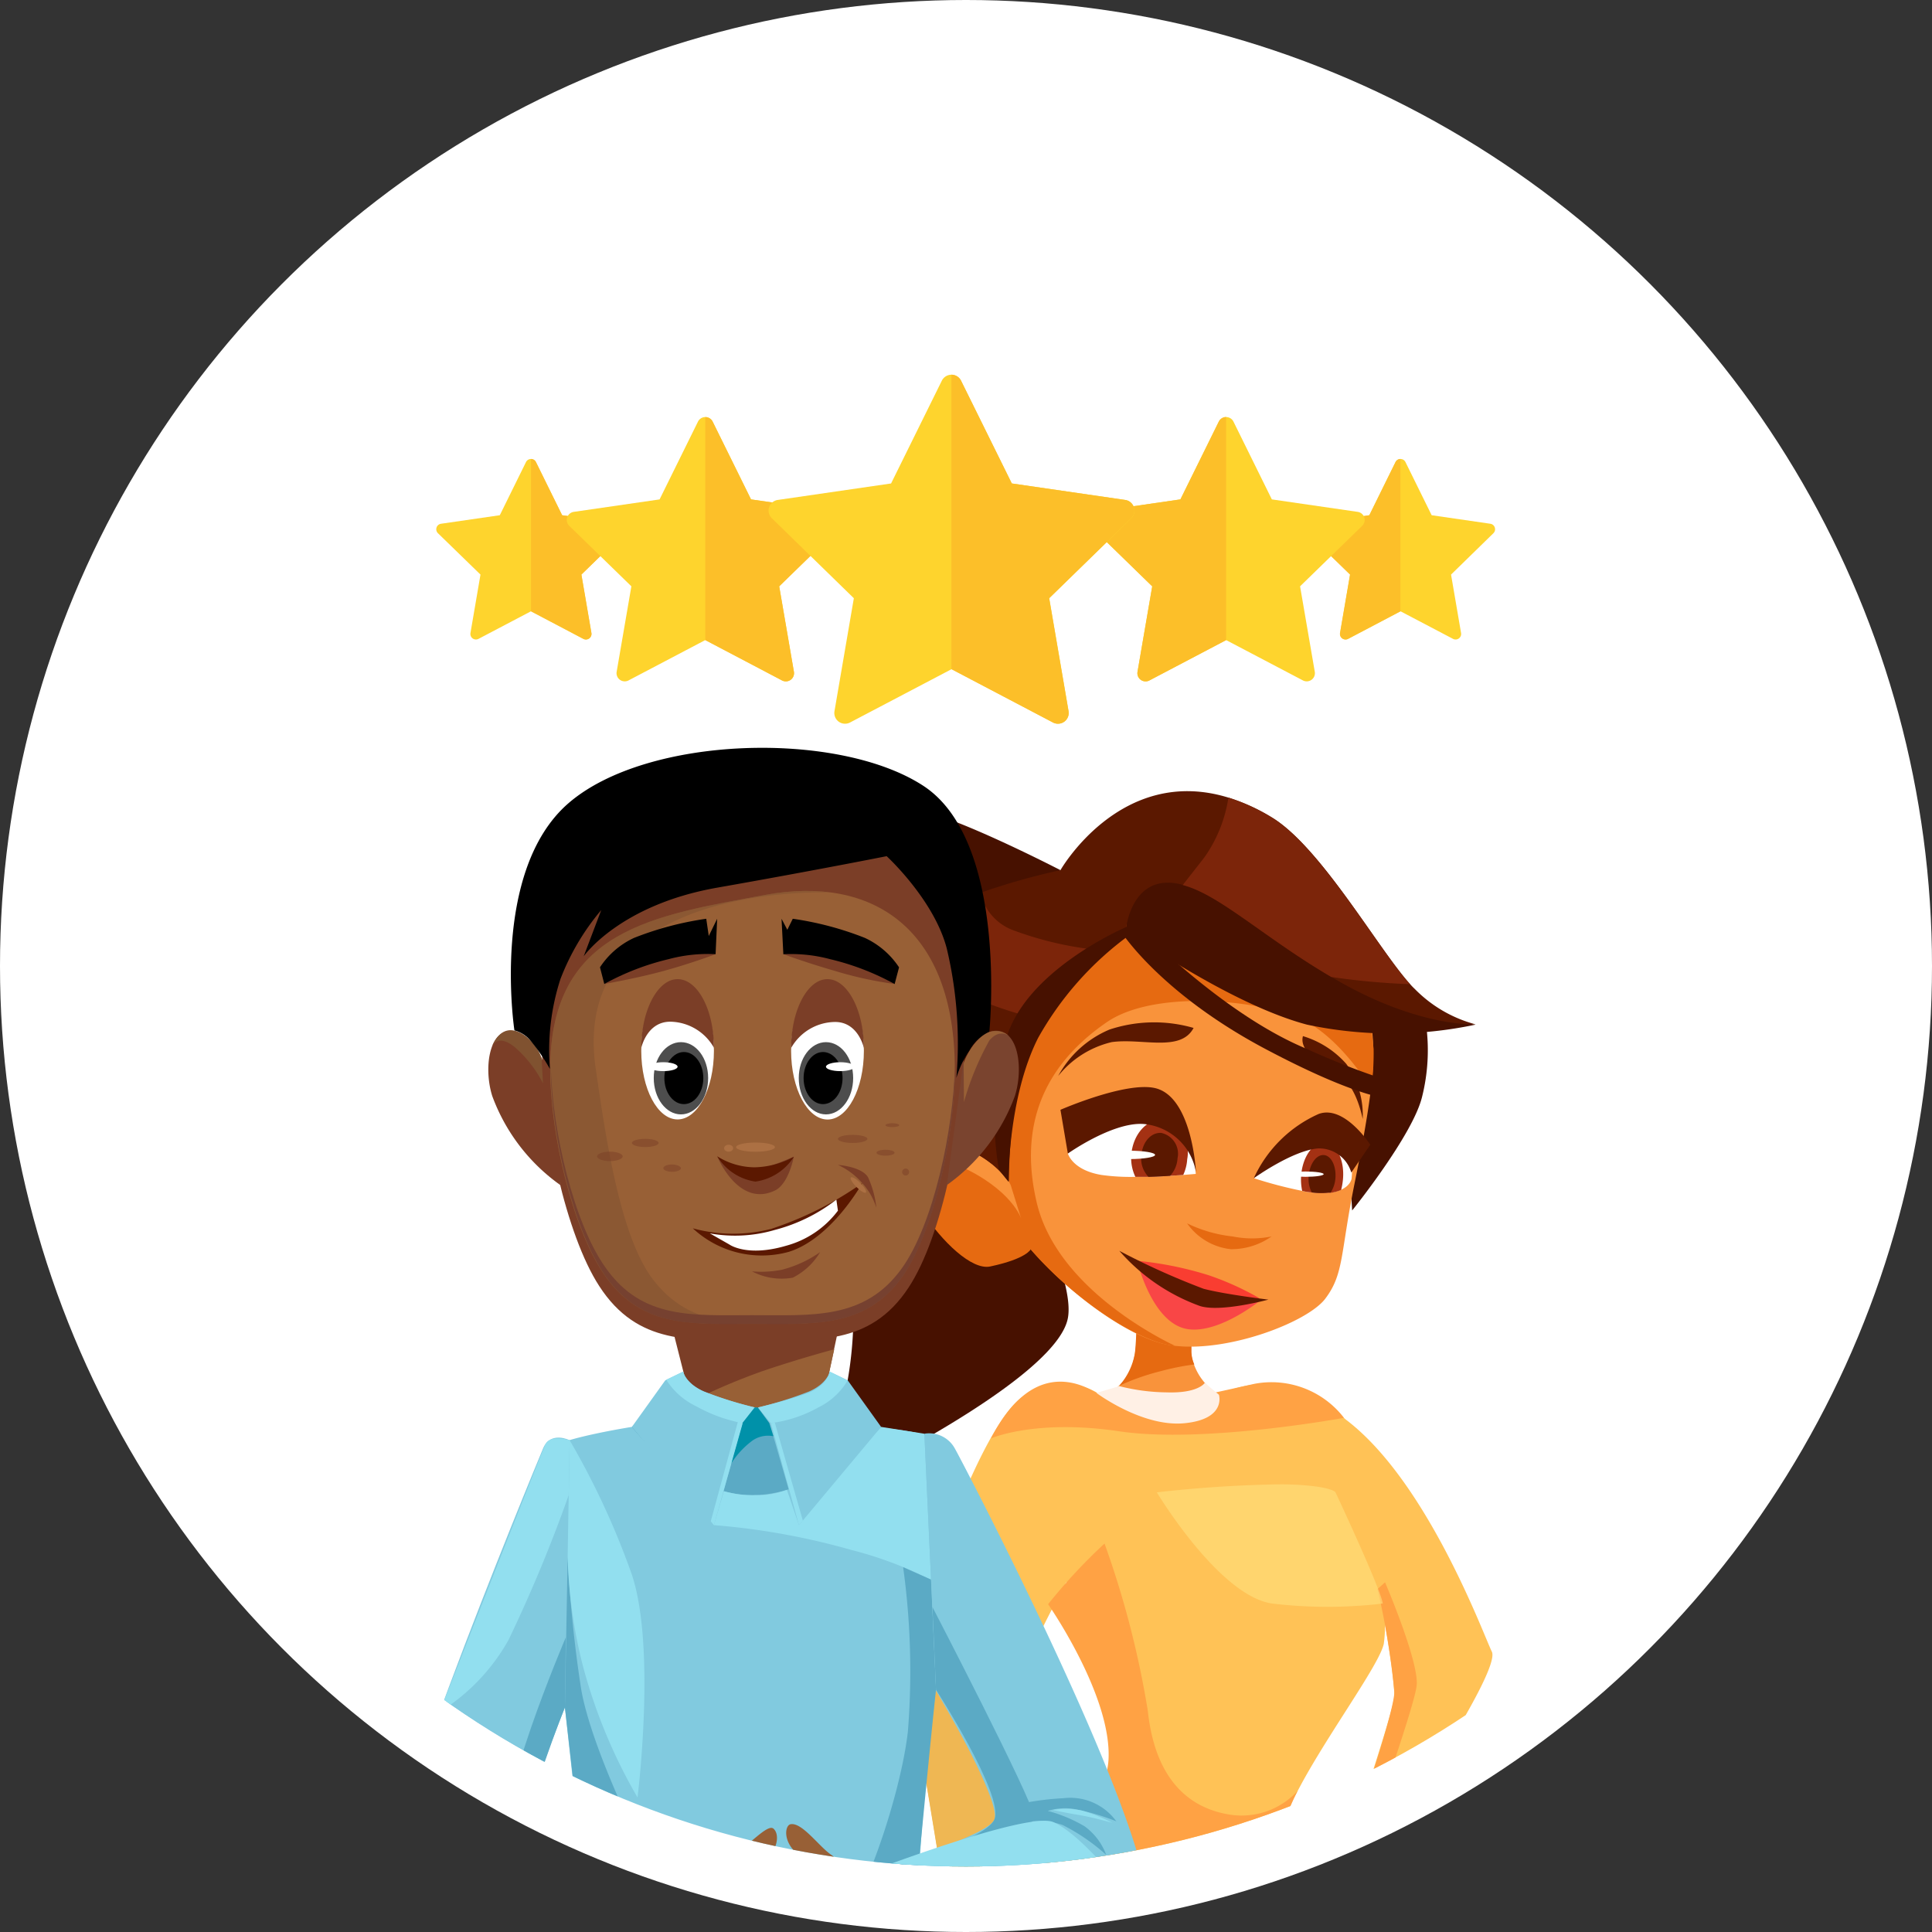 <svg xmlns="http://www.w3.org/2000/svg" xmlns:xlink="http://www.w3.org/1999/xlink" width="118" height="118" viewBox="0 0 118 118">
  <rect x="0" y="0" width="118" height="118" fill="#333333" stroke="none"/>
  <defs>
    <clipPath id="clip-path">
      <circle id="Ellipse_21" data-name="Ellipse 21" cx="55" cy="55" r="55" transform="translate(-0.23 -0.229)" fill="#fff" stroke="#707070" stroke-width="1"/>
    </clipPath>
    <linearGradient id="linear-gradient" x1="-115.998" y1="0.502" x2="-116.993" y2="0.502" gradientUnits="objectBoundingBox">
      <stop offset="0" stop-color="#a43113"/>
      <stop offset="1" stop-color="#6f160d"/>
    </linearGradient>
    <linearGradient id="linear-gradient-2" x1="-162.539" y1="0.501" x2="-163.544" y2="0.501" xlink:href="#linear-gradient"/>
  </defs>
  <g id="Group_47" data-name="Group 47" transform="translate(-346.895 -345.895)">
    <circle id="Ellipse_22" data-name="Ellipse 22" cx="59" cy="59" r="59" transform="translate(346.895 345.895)" fill="#fff"/>
    <g id="Mask_Group_1" data-name="Mask Group 1" transform="translate(351.124 350.124)" clip-path="url(#clip-path)">
      <g id="Group_46" data-name="Group 46" transform="translate(42.394 44.093)">
        <path id="Path_40" data-name="Path 40" d="M2.047,0A7.005,7.005,0,0,1,1.74,2.621,3.538,3.538,0,0,1,0,4.361a6.664,6.664,0,0,0,4.239,1.16,4.51,4.51,0,0,0,2.842-1.3A3.567,3.567,0,0,1,5.4.592Z" transform="translate(20.732 32.631)" fill="#f9933b"/>
        <path id="Path_44" data-name="Path 44" d="M6.718,1.715s-2.9,1.079-4.141.794-2.9-.389-2.523-.58a10.6,10.6,0,0,1,2.268.075c.47-.041.968-.1.968-.1a8.333,8.333,0,0,1-1.525-.435C1.185,1.2-.033.671.17.544s1.624.58,2.036.58l1.415.151A7.1,7.1,0,0,1,2.461.909C1.881.677.9.329,1.214.219s1.5.389,1.908.47,1.572.2,1.572.2a3.972,3.972,0,0,1-1-.307c-.435-.22-1-.522-.829-.58A12.589,12.589,0,0,0,4.816.4,8.519,8.519,0,0,1,7.246.26C8.191.393,6.718,1.715,6.718,1.715Z" transform="translate(32.498 70.446) rotate(-60)" fill="#ff794a"/>
        <path id="Path_41" data-name="Path 41" d="M4.587,2.383a15.363,15.363,0,0,0-2.041.406A14.44,14.44,0,0,0,0,3.683,4.059,4.059,0,0,0,.957,1.7,16.691,16.691,0,0,0,1.044,0a13.2,13.2,0,0,0,1.85.371C4.054.528,4.413.6,4.413.6v.951A1.9,1.9,0,0,0,4.587,2.383Z" transform="translate(21.736 32.631)" fill="#e66a11"/>
        <path id="Path_42" data-name="Path 42" d="M18.978.638A7,7,0,0,1,23.27.093a10.971,10.971,0,0,1,3.46,2.068c5.007,3.788,8.432,13.209,8.916,14.173.632,1.258-6.971,12.332-6.971,12.332H26.729s2.816-8.4,2.947-9.481-1-6.971-1-6.971a7.742,7.742,0,0,1,.371,3.642c-.354,1.676-5.764,8.583-6.246,11.517a10.748,10.748,0,0,0,1.026,5.857,26.42,26.42,0,0,1-9.348,1.258,27.688,27.688,0,0,1-8.9-2.824s7.928-6.072,7.313-9.424a82.871,82.871,0,0,0-3.23-10.149S6.5,17.772,6.6,19.184,4.982,32.051,4.982,32.051l-2.573.3S.542,20.446.038,18.529,4.219,2.25,7.148.678s4.75.1,4.75.1a10.581,10.581,0,0,0,4.529.528A9.008,9.008,0,0,0,18.978.638Z" transform="translate(8.847 36.221)" fill="#ffc256"/>
        <path id="Path_55" data-name="Path 55" d="M2.969,3.706A33.817,33.817,0,0,1,6.414,0,56.962,56.962,0,0,1,9.058,10.212c.429,4.048,2.383,5.927,5,6.344a4.639,4.639,0,0,0,4.152-1.45s-1.4,2.505-1.05,4.448A27.308,27.308,0,0,0,18.25,23.5,22,22,0,0,1,8.9,24.757,18.511,18.511,0,0,1,0,21.933S6.443,17.1,6.658,13.2,2.969,3.706,2.969,3.706Z" transform="translate(14.423 45.952)" fill="#ffa244"/>
        <path id="Path_56" data-name="Path 56" d="M0,.6.154,0s4.47,2.875,5.132,4.159S8.267,14.508,8.267,14.508c-.245.159-.605.431-.831.561,0,0-2.219-8.434-3.053-9.816A46,46,0,0,0,0,.6Z" transform="translate(37.844 48.235) rotate(34)" fill="#ffa244"/>
        <path id="Path_58" data-name="Path 58" d="M.834,1.729s2.9,1.09,4.135.818,2.9-.371,2.528-.58-1.891.093-2.273.058-.963-.11-.963-.11a8.253,8.253,0,0,0,1.531-.429c.58-.261,1.8-.783,1.595-.91s-1.624.58-2.036.58l-1.415.122A7.075,7.075,0,0,0,5.1.923C5.648.691,6.657.343,6.349.238A8.578,8.578,0,0,0,4.436.7C4.024.772,2.864.888,2.864.888a3.839,3.839,0,0,0,1-.3c.441-.22,1-.51.835-.58S3.4.453,2.742.389A8.606,8.606,0,0,0,.318.227C-.627.389.834,1.729.834,1.729Z" transform="translate(13.474 67.142) rotate(70)" fill="#ff794a"/>
        <path id="Path_57" data-name="Path 57" d="M3.759,0,16.57,6.967,15.806,9.5,1.977,6.645C3.339,5.518-1.291,2.116.361,1.485A18.36,18.36,0,0,0,3.759,0Z" transform="translate(14.449 50.294) rotate(69)" fill="#efb753"/>
        <path id="Path_59" data-name="Path 59" d="M13.8,7.284a28.613,28.613,0,0,1-6.756,0C3.793,6.814,0,.493,0,.493A76.588,76.588,0,0,1,7.661,0c2.934.052,3.248.481,3.248.481S13.675,6.379,13.8,7.284Z" transform="translate(24.032 42.333)" fill="#ffe280" opacity="0.57"/>
        <path id="Path_60" data-name="Path 60" d="M0,3.466s2.7-1.2,7.835-.435,13.727-.823,13.727-.823A5.593,5.593,0,0,0,16.087.132C12.671.886,8.3,1.988,6.832.938S2.441-1.272,0,3.466Z" transform="translate(13.901 36.066)" fill="#ffa244"/>
        <path id="Path_61" data-name="Path 61" d="M6.617,0S6.228.644,4.3.58A12.144,12.144,0,0,1,1.4.2L0,.615s2.8,2.1,5.376,1.85S7.481.725,7.481.725Z" transform="translate(20.344 36.139)" fill="#fff0e5"/>
        <path id="Path_62" data-name="Path 62" d="M18.146,3.726S10.729-.113,8.867,0,3.05,3.639,1.595,7.4,0,22.753,0,22.753l1.949-5.011A23.6,23.6,0,0,1,5.492,29.869c.232,7.487-2.737,11.367-2.737,11.367L6.182,39.24,4.645,41.235S17.891,34.914,18.6,31.081,11.019,14.095,11.79,10.2a6.228,6.228,0,0,1,3.955-4.86Z" transform="translate(0 1.098)" fill="#471100"/>
        <path id="Path_63" data-name="Path 63" d="M5.26.667A11.726,11.726,0,0,1,5,5c-.58,2.36-4.268,6.93-4.268,6.93L0,0Z" transform="translate(35.23 13.679)" fill="#471100"/>
        <path id="Path_64" data-name="Path 64" d="M.824,18.867c1.891,3.311,6.634,7.272,9.708,8.061a5.574,5.574,0,0,0,.76.133c3.317.377,8.067-1.444,9.163-2.865,1.16-1.525.922-2.72,1.792-7.011.29-1.444.725-3.578,1.009-5.8a16.945,16.945,0,0,0,.139-2.424,10.178,10.178,0,0,0-.226-2.105h0c-.58-2.749-2.517-5.179-7.22-6.292C-1.061-3.495-1.061,15.556.824,18.867Z" transform="translate(13.854 6.816)" fill="#f9933b"/>
        <path id="Path_65" data-name="Path 65" d="M7.812,4.336,7.046,4.4l-.8.052c-.406.029-.858.052-1.322.064h-.8A12.84,12.84,0,0,1,2.053,4.4C.255,4.1,0,3.083,0,3.083S3.294-.64,5.474.1,7.812,4.336,7.812,4.336Z" transform="translate(18.598 19.04)" fill="#fff"/>
        <path id="Path_66" data-name="Path 66" d="M3.424,2.393a2.673,2.673,0,0,1-.244.963l-.8.052c-.406.029-.858.052-1.322.064h-.8A2.644,2.644,0,0,1,.008,2.126C.107.885.948-.066,1.881,0A2.052,2.052,0,0,1,3.424,2.393Z" transform="translate(22.464 20.084)" fill="url(#linear-gradient)"/>
        <path id="Path_67" data-name="Path 67" d="M2.221,1.551a1.7,1.7,0,0,1-.452,1.067c-.406.029-.858.052-1.322.064a1.6,1.6,0,0,1-.435-1.3C.069.577.591-.044,1.229,0A1.3,1.3,0,0,1,2.221,1.551Z" transform="translate(23.075 20.873)" fill="#5b1800"/>
        <path id="Path_68" data-name="Path 68" d="M8.276,5.188S8.055.584,5.77.062C3.967-.344,0,1.39,0,1.39L.452,4.063S3.41,1.964,5.3,2.283A3.561,3.561,0,0,1,8.276,5.188Z" transform="translate(18.146 18.071)" fill="#5b1800"/>
        <path id="Path_69" data-name="Path 69" d="M5.956,3.173s-.052.406-.638.673a2.389,2.389,0,0,1-.632.174H4.541A4.268,4.268,0,0,1,3.52,4.008a3.353,3.353,0,0,1-.58-.093A26.467,26.467,0,0,1,0,3.144S3.323-.527,4.808.065,5.956,3.173,5.956,3.173Z" transform="translate(29.97 20.498)" fill="#fff"/>
        <path id="Path_70" data-name="Path 70" d="M2.567,2.206a3.967,3.967,0,0,1-.116.684,2.389,2.389,0,0,1-.632.174H1.674A4.268,4.268,0,0,1,.653,3.041a3.352,3.352,0,0,1-.58-.093A3.323,3.323,0,0,1,.01,2C.1.843.752-.05,1.459,0S2.66,1.046,2.567,2.206Z" transform="translate(32.837 21.465)" fill="url(#linear-gradient-2)"/>
        <path id="Path_71" data-name="Path 71" d="M1.645,1.411a1.908,1.908,0,0,1-.29.881H1.21A4.268,4.268,0,0,1,.2,2.281a1.78,1.78,0,0,1-.186-1C.068.535.485-.033.938,0S1.7.668,1.645,1.411Z" transform="translate(33.295 22.226)" fill="#5b1800"/>
        <path id="Path_72" data-name="Path 72" d="M0,4.015A7.875,7.875,0,0,1,3.961.089c1.572-.58,3.155,1.879,3.155,1.879l-1.16,1.7A2.04,2.04,0,0,0,3.932,2.194C2.372,2.31,0,4.015,0,4.015Z" transform="translate(29.953 19.627)" fill="#5b1800"/>
        <path id="Path_73" data-name="Path 73" d="M0,.255C0,.394.7.51,1.548.51S3.1.394,3.1.255,2.407,0,1.548,0,0,.11,0,.255Z" transform="translate(20.825 21.96)" fill="#fff"/>
        <ellipse id="Ellipse_1" data-name="Ellipse 1" cx="1.108" cy="0.162" rx="1.108" ry="0.162" transform="translate(32.006 23.23)" fill="#fff"/>
        <path id="Path_74" data-name="Path 74" d="M0,0A3.754,3.754,0,0,0,2.668,1.577,4.251,4.251,0,0,0,5.156.8,6.012,6.012,0,0,1,2.784.8,8.438,8.438,0,0,1,0,0Z" transform="translate(25.882 26.397)" fill="#e66a11"/>
        <path id="Path_75" data-name="Path 75" d="M7.475,2.285A17.467,17.467,0,0,0,4.407.893,21.139,21.139,0,0,0,0,0,21.3,21.3,0,0,0,4.4,1.966,6.992,6.992,0,0,0,7.475,2.285Z" transform="translate(22.82 28.682)" fill="#f93d31"/>
        <path id="Path_76" data-name="Path 76" d="M7.574,2.418S5.086,4.465,3.143,4.21C.91,3.914,0,0,0,0A15.444,15.444,0,0,0,4.4,1.966a16.626,16.626,0,0,0,3.172.452Z" transform="translate(22.82 28.653)" fill="#f94646"/>
        <path id="Path_77" data-name="Path 77" d="M0,0A45.143,45.143,0,0,0,5.15,2.32c1.328.348,3.955.661,3.955.661s-2.9.789-4.17.394A11.877,11.877,0,0,1,0,0Z" transform="translate(21.741 28.073)" fill="#5b1800"/>
        <path id="Path_78" data-name="Path 78" d="M.8,18.889c1.74,3.2,6.5,7.156,9.708,8.061a4.808,4.808,0,0,0,.76.133c-.98-.464-7.313-3.625-8.473-8.85C1.495,12.562,4.267,9.257,7.1,7.314s8.977-1.421,11.755-.238c1.96.835,3.6,3.068,4.4,4.3a16.945,16.945,0,0,0,.139-2.424L23.167,6.85h0C22.587,4.1,20.65,1.671,15.947.558-1.086-3.473-1.028,15.549.8,18.889Z" transform="translate(13.879 6.794)" fill="#e66a11"/>
        <path id="Path_79" data-name="Path 79" d="M8.27.357a8.667,8.667,0,0,0-5.138.1A6.379,6.379,0,0,0,0,3.292a5.934,5.934,0,0,1,3.271-2.07C5.121.966,7.481,1.854,8.27.357Z" transform="translate(18.007 14.104)" fill="#5b1800"/>
        <path id="Path_80" data-name="Path 80" d="M.031,0a5.735,5.735,0,0,1,2.65,1.7,5.388,5.388,0,0,1,1,3.364S3.308,3.074,2.362,2.534-.247.974.031,0Z" transform="translate(32.926 14.961)" fill="#5b1800"/>
        <path id="Path_81" data-name="Path 81" d="M6.544,2.057S3.233-.378.7.051,3.175,7.92,5.419,7.445,7.9,6.389,7.9,6.389Z" transform="translate(8.435 21.585)" fill="#e66a11"/>
        <path id="Path_82" data-name="Path 82" d="M6.629,2.884S6.136,1.6,3.514.46C.522-.845,0,1.04,0,1.04S.267.257,3.48,1.7,7.266,4.92,7.266,4.92Z" transform="translate(8.478 21.175)" fill="#f9933b"/>
        <path id="Path_83" data-name="Path 83" d="M0,3.676S6.269,8.164,11.059,9.434a24.757,24.757,0,0,0,10.3,0s-5.909-.818-9.627-3.648S5.77.648,2.934.057,0,3.676,0,3.676Z" transform="translate(22.142 4.825)" fill="#471100"/>
        <path id="Path_84" data-name="Path 84" d="M4.168,21.792l.992.539a6.553,6.553,0,0,1,1.659,1.519,31.887,31.887,0,0,1,1.34-9.029c1.34-3.642,5.8-6.327,5.8-6.327s.255-3.045,2.737-2.9a3.387,3.387,0,0,1,.736.128c2.244.58,4.953,3.2,9.07,5.614l.545.319c4.906,2.778,8.27,2.586,8.27,2.586a8.119,8.119,0,0,1-3.723-2.175,3.38,3.38,0,0,1-.278-.29C29.371,9.637,25.863,3.4,22.859,1.593a11.842,11.842,0,0,0-2.633-1.2C13.65-1.631,9.967,4.824,9.967,4.824A41.3,41.3,0,0,0,5.1,6.2c-2,.708-4.019,1.664-4.761,2.8a.7.7,0,0,0-.087.139C-1.214,11.73,4.168,21.792,4.168,21.792Z" transform="translate(8.179 0)" fill="#5b1800"/>
        <path id="Path_85" data-name="Path 85" d="M.98,0S6.124,5.364,11.309,7.5a44.659,44.659,0,0,0,6.24,2.32l-.667.76s-1.74.3-8.119-3.085S0,.394,0,.394Z" transform="translate(21.892 8.245)" fill="#471100"/>
        <path id="Path_86" data-name="Path 86" d="M0,5.341H0c2.244.58,4.953,3.2,9.07,5.614a44.387,44.387,0,0,0,4.813.441C11.935,9.244,8.426,3.01,5.422,1.2A11.842,11.842,0,0,0,2.789,0,8.519,8.519,0,0,1,1.311,3.665Z" transform="translate(25.615 0.393)" fill="#7c250a"/>
        <path id="Path_87" data-name="Path 87" d="M0,2.778A15.86,15.86,0,0,0,1.595,4.668c1.688,1.74,5.8,2.8,5.8,2.8L11.21,3.4a20.877,20.877,0,0,1-4.57-1.16A3.224,3.224,0,0,1,4.732,0C2.76.69.742,1.647,0,2.778Z" transform="translate(8.519 6.215)" fill="#7c250a"/>
        <path id="Path_88" data-name="Path 88" d="M8.169,0S2.724,2.273,1.013,6.083s-.737,8.8-.737,8.8l.58.725S.821,10.485,2.666,6.832A19.618,19.618,0,0,1,8.169.6Z" transform="translate(14.112 8.245)" fill="#471100"/>
      </g>
      <g id="Group_14" data-name="Group 14" transform="translate(18.912 41.445)">
        <path id="Path_156" data-name="Path 156" d="M15.358,0s-4.073.641-4.99,1.283S-1.175,29.5.107,30.785s16.63,0,16.63,0l1.174-4.432s-8.742-.436-9.21-1.11,2.565-8.1,2.565-8.1,1.007,9.19,1.449,13.148a29.341,29.341,0,0,0,1.6,7,9.915,9.915,0,0,0,8.735,4.489,9.325,9.325,0,0,0,8.523-4.816,43.5,43.5,0,0,0,1.321-8.6c0-4.021,1.026-12.269,1.026-12.269s4.707,7.914,4.13,8.831-9.524,2.867-9.524,2.867l.924,3.053S43.4,32.054,46.13,30.2,35.708,2.341,35.054,1.34,30.565.058,30.565.058Z" transform="translate(0.095 41.476)" fill="#81cadf"/>
        <path id="Path_157" data-name="Path 157" d="M0,.148,1.052,4.3s.834,1.712,3.7,1.712A5.932,5.932,0,0,0,9.107,4.329L10.031,0Z" transform="translate(18.006 35.626)" fill="#7b3e27"/>
        <path id="Path_158" data-name="Path 158" d="M0,3.194A39,39,0,0,1,4.387,1.328C6.567.584,8.754,0,8.754,0l-.7,3.207S7.119,4.893,3.822,4.893,0,3.194,0,3.194Z" transform="translate(19.058 36.736)" fill="#986036"/>
        <path id="Path_159" data-name="Path 159" d="M0,1.8S3.155,5.965,7.369,5.965,15.219,1.8,15.219,1.8l-2.873-.641L1.988,0Z" transform="translate(15.454 39.68)" fill="#5baac5"/>
        <path id="Path_161" data-name="Path 161" d="M3.4,2.009S2.652-.057,1.331,0-.272,2.355.241,3.984A11.544,11.544,0,0,0,4.4,9.423Z" transform="translate(6.683 17.283)" fill="#7b3e27"/>
        <path id="Path_162" data-name="Path 162" d="M25.763,17.708c0,4.566-1.315,11.333-3.386,14.469-2.354,3.579-5.7,3.207-9.492,3.207s-7.055.321-9.4-3.309C1.456,28.95,0,22.216,0,17.695,0,7.921,0,0,12.885,0,25.2.013,25.763,7.933,25.763,17.708Z" transform="translate(9.97 0.795)" fill="#7b3e27"/>
        <path id="Path_163" data-name="Path 163" d="M24.711,10.892c0,4.015-1.283,9.954-3.245,12.711-2.264,3.136-5.477,2.828-9.107,2.828s-6.747.276-8.979-2.905C1.392,20.781,0,14.868,0,10.892,0,2.311,6.413,1.5,13.135.245,19.709-.973,24.711,2.311,24.711,10.892Z" transform="translate(10.464 8.74)" fill="#986036"/>
        <path id="Path_164" data-name="Path 164" d="M6.125,23.521c-1.924-2.751-2.764-8.7-3.341-12.634C1.09-.523,16.662.118,17.028.079a12.827,12.827,0,0,0-3.893.16C6.426,1.49,0,2.3,0,10.886c0,3.976,1.392,9.883,3.348,12.634,2.264,3.207,5.349,2.905,8.979,2.905h.641C10.281,26.394,7.953,26.067,6.125,23.521Z" transform="translate(10.464 8.745)" fill="#805230" opacity="0.52"/>
        <path id="Path_165" data-name="Path 165" d="M0,0Z" transform="translate(23.843 35.171)" fill="#ffb989"/>
        <path id="Path_166" data-name="Path 166" d="M21.427,12.423c-2.264,3.143-5.477,2.848-9.107,2.848s-6.747.282-8.979-2.905C1.417,9.684.064,3.989,0,.019v.25C0,4.246,1.392,10.152,3.348,12.9c2.264,3.207,5.349,2.905,8.979,2.905s6.843.308,9.107-2.828c1.982-2.758,3.245-8.7,3.245-12.711V0C24.589,3.983,23.371,9.729,21.427,12.423Z" transform="translate(10.503 19.381)" fill="#764130"/>
        <path id="Path_167" data-name="Path 167" d="M1,2.009S1.751-.057,3.072,0s1.6,2.354,1.084,3.983A11.544,11.544,0,0,1,0,9.423Z" transform="translate(34.688 17.283)" fill="#7a442f"/>
        <path id="Path_168" data-name="Path 168" d="M.019,4.336A17.456,17.456,0,0,1,1.571.572C2.219-.191,2.79.309,2.79.309A1.283,1.283,0,0,0,1.02.4,3.848,3.848,0,0,0,0,1.989Z" transform="translate(35.714 17.302)" fill="#986036"/>
        <path id="Path_169" data-name="Path 169" d="M3.034,1.716l.083,1.526A7.343,7.343,0,0,0,1.366,1.011C.3.17,0,1.011,0,1.011S.513-.516,1.757.183A2.726,2.726,0,0,1,3.034,1.716Z" transform="translate(6.905 17.248)" fill="#805230"/>
        <path id="Path_170" data-name="Path 170" d="M4.445,4.188c0,2.315-.994,4.194-2.219,4.194S0,6.5,0,4.188.994,0,2.219,0,4.445,1.879,4.445,4.188Z" transform="translate(25.177 14.321)" fill="#fff"/>
        <path id="Path_171" data-name="Path 171" d="M3.322,2.193c0,1.225-.744,2.219-1.661,2.219S0,3.418,0,2.193.744,0,1.661,0,3.322.962,3.322,2.193Z" transform="translate(25.645 17.977)" fill="#4d4d4d"/>
        <path id="Path_172" data-name="Path 172" d="M2.379,1.591c0,.879-.532,1.591-1.193,1.591S0,2.469,0,1.591.532,0,1.186,0,2.379.712,2.379,1.591Z" transform="translate(25.94 18.58)"/>
        <path id="Path_173" data-name="Path 173" d="M4.445,4.207C4.445,1.924,3.45,0,2.219,0S0,1.924,0,4.207A3.117,3.117,0,0,1,2.623,2.617C4.1,2.565,4.445,4.207,4.445,4.207Z" transform="translate(25.177 14.129)" fill="#7b3e27"/>
        <ellipse id="Ellipse_3" data-name="Ellipse 3" cx="2.219" cy="4.188" rx="2.219" ry="4.188" transform="translate(16.025 14.321)" fill="#fff"/>
        <path id="Path_174" data-name="Path 174" d="M0,2.193C0,3.418.744,4.412,1.661,4.412s1.661-.994,1.661-2.219S2.578,0,1.661,0,0,.962,0,2.193Z" transform="translate(16.788 17.977)" fill="#4d4d4d"/>
        <path id="Path_175" data-name="Path 175" d="M0,1.591c0,.879.532,1.591,1.193,1.591s1.186-.712,1.186-1.591S1.847,0,1.193,0,0,.712,0,1.591Z" transform="translate(17.436 18.58)"/>
        <path id="Path_176" data-name="Path 176" d="M0,4.207C0,1.924.994,0,2.219,0S4.438,1.873,4.438,4.188A3.117,3.117,0,0,0,1.815,2.6C.34,2.565,0,4.207,0,4.207Z" transform="translate(16.025 14.129)" fill="#7b3e27"/>
        <path id="Path_177" data-name="Path 177" d="M1.744.276c0,.148-.391.269-.872.269S0,.423,0,.276.391,0,.872,0,1.744.122,1.744.276Z" transform="translate(27.306 19.202)" fill="#fff"/>
        <path id="Path_178" data-name="Path 178" d="M1.751.276c0,.148-.391.269-.872.269S0,.423,0,.276.391,0,.872,0,1.751.122,1.751.276Z" transform="translate(16.493 19.202)" fill="#fff"/>
        <path id="Path_179" data-name="Path 179" d="M0,0S1.283,3.162,3.527,2.091C4.38,1.68,4.682.019,4.682.019S2.161,1.154,1.328.956A2.52,2.52,0,0,1,0,0Z" transform="translate(20.662 24.948)" fill="#7b3e27"/>
        <path id="Path_180" data-name="Path 180" d="M0,0A4.361,4.361,0,0,0,2.277.673,5.246,5.246,0,0,0,4.682.032,3.328,3.328,0,0,1,2.334,1.546,3.3,3.3,0,0,1,0,0Z" transform="translate(20.662 24.948)" fill="#5b1800"/>
        <path id="Path_181" data-name="Path 181" d="M0,2.764A9.364,9.364,0,0,0,4.778,2.8,21.037,21.037,0,0,0,10.351,0S8.479,3.386,5.862,4.2A6.183,6.183,0,0,1,0,2.764Z" transform="translate(19.174 26.584)" fill="#5b1800"/>
        <path id="Path_182" data-name="Path 182" d="M0,1.174a6.606,6.606,0,0,0,1.821-.1A7.209,7.209,0,0,0,4.156,0,4.066,4.066,0,0,1,2.488,1.558,3.894,3.894,0,0,1,0,1.174Z" transform="translate(22.791 30.804)" fill="#7b3e27"/>
        <path id="Path_183" data-name="Path 183" d="M0,0A4.355,4.355,0,0,1,1.482,1.11a4.008,4.008,0,0,1,.866,1.514A5.939,5.939,0,0,0,1.841.763C1.462.1,0,0,0,0Z" transform="translate(28.037 25.474)" fill="#7b3e27"/>
        <path id="Path_184" data-name="Path 184" d="M2.373.282c0,.154-.532.282-1.186.282S0,.436,0,.282.532,0,1.186,0,2.373.122,2.373.282Z" transform="translate(21.816 24.108)" fill="#ac7043"/>
        <path id="Path_185" data-name="Path 185" d="M22.953,6.618S18.567,7.491,12.6,8.542s-8.152,4.194-8.152,4.194L5.522,9.909a14.6,14.6,0,0,0-2.495,4.22,14.11,14.11,0,0,0-.641,5.484,11.608,11.608,0,0,0-1.219-1.77,1.924,1.924,0,0,0-.949-.584s-1.484-9.729,3.3-13.874S19.987-1.079,25.194,2.322s4.031,15.014,4.031,15.014A2.732,2.732,0,0,0,28,18.5a5.868,5.868,0,0,0-.789,1.661,25.012,25.012,0,0,0-.584-7.895C25.859,9.286,22.953,6.618,22.953,6.618Z" transform="translate(8.06 0)"/>
        <path id="Path_187" data-name="Path 187" d="M0,2.059l1.193.68s1.071.782,3.463.077A5.881,5.881,0,0,0,7.824.673L7.728,0A10.377,10.377,0,0,1,3.976,1.847,8.613,8.613,0,0,1,0,2.059Z" transform="translate(20.213 27.597)" fill="#fff"/>
        <path id="Path_188" data-name="Path 188" d="M.592.356c.257.257.41.513.34.577S.611.85.355.593-.049.08.015.016.342.086.592.356Z" transform="translate(28.811 26.228)" fill="#ac7043"/>
        <path id="Path_189" data-name="Path 189" d="M0,1.924s1.924-.333,3.6-.789S6.811.1,6.811.1A9.845,9.845,0,0,0,3.976.1,13.112,13.112,0,0,0,0,1.924Z" transform="translate(13.767 12.5)" fill="#7b3e27"/>
        <path id="Path_190" data-name="Path 190" d="M6.49,0A19.439,19.439,0,0,0,2.084,1.167,5,5,0,0,0,0,2.963l.263,1.02a15.643,15.643,0,0,1,3.944-1.52,9.19,9.19,0,0,1,2.854-.3L7.157,0,6.644,1.052Z" transform="translate(13.504 10.441)"/>
        <path id="Path_191" data-name="Path 191" d="M0,.1S1.244.578,3.29,1.168A22.775,22.775,0,0,0,6.8,1.925,11.127,11.127,0,0,0,3.592.232,10.082,10.082,0,0,0,0,.1Z" transform="translate(24.702 12.499)" fill="#7b3e27"/>
        <path id="Path_192" data-name="Path 192" d="M.686,0a19.42,19.42,0,0,1,4.4,1.167,5.054,5.054,0,0,1,2.091,1.8l-.269,1.02a15.642,15.642,0,0,0-3.944-1.52,9.184,9.184,0,0,0-2.854-.3L0,0,.353.673Z" transform="translate(24.593 10.441)"/>
        <ellipse id="Ellipse_4" data-name="Ellipse 4" cx="0.276" cy="0.212" rx="0.276" ry="0.212" transform="translate(21.085 24.243)" fill="#ac7043"/>
        <path id="Path_200" data-name="Path 200" d="M3.136,0l-1.1.532L0,3.373l5.009,6L6.766,3.143l.75-.956A23.03,23.03,0,0,1,4.4,1.212C3.271.718,3.136,0,3.136,0Z" transform="translate(15.454 38.102)" fill="#81cadf"/>
        <path id="Path_201" data-name="Path 201" d="M4.38,0l1.1.532L7.517,3.373l-5.015,6L.705,3.143,0,2.187a23.328,23.328,0,0,0,3.117-.975C4.239.718,4.38,0,4.38,0Z" transform="translate(23.156 38.102)" fill="#81cadf"/>
        <path id="Path_202" data-name="Path 202" d="M0,2.187l.782.956a8,8,0,0,0,2.9-.956A4.226,4.226,0,0,0,5.477.532L4.38,0S4.239.879,2.957,1.34,0,2.187,0,2.187Z" transform="translate(23.156 38.102)" fill="#92dfef"/>
        <path id="Path_203" data-name="Path 203" d="M5.419,2.187A23.031,23.031,0,0,1,2.3,1.212C1.174.718,1.02,0,1.02,0L0,.494A4.387,4.387,0,0,0,1.821,2.11,9.486,9.486,0,0,0,4.65,3.143Z" transform="translate(17.551 38.102)" fill="#92dfef"/>
        <path id="Path_204" data-name="Path 204" d="M2.6,1.757a1.661,1.661,0,0,0-1.283.269A5.221,5.221,0,0,0,0,3.457L.705.956,1.456,0h.186l.705.956Z" transform="translate(21.495 40.289)" fill="#0091a9"/>
        <path id="Path_205" data-name="Path 205" d="M0,6.093,1.661,0,1.95.1.192,6.33Z" transform="translate(20.27 41.148)" fill="#92dfef"/>
        <path id="Path_206" data-name="Path 206" d="M0,.032,1.712,6.266l.237-.282L.237,0Z" transform="translate(23.945 41.213)" fill="#92dfef"/>
        <path id="Path_218" data-name="Path 218" d="M.564,1.244s.346-.071,1.456-.186S5.022.2,6.971.025,11.9.6,12.186,1.173s-3.534-.135-3.534-.135,4.079.943,4.079,1.366c0,.641-4.489-.237-4.489-.237s3.8.641,3.848,1.071c.1.59-3.611.115-3.611.115a16.983,16.983,0,0,1,2.777.4l.18.192h-8.4L0,3.354Z" transform="translate(14.101 68.303)" fill="#986036"/>
        <path id="Path_219" data-name="Path 219" d="M0,0A19.339,19.339,0,0,0,4.207,4.65,13.52,13.52,0,0,0,7.132,6.266L8.222,4.1,9.5,6.266A13.1,13.1,0,0,0,14.244,3.5,8.338,8.338,0,0,0,16.585,0S13.16,3.906,8.2,3.906A11.668,11.668,0,0,1,0,0Z" transform="translate(14.659 79.11)" fill="#5baac5"/>
        <path id="Path_220" data-name="Path 220" d="M11.651.159s-1.167-.59-1.623.5S-1.632,28.738.2,30.162s16.63,0,16.63,0l1.174-4.432-8.78-1.68c-.43-1.334,2.136-7.581,2.136-7.581Z" transform="translate(0 42.131)" fill="#81cadf"/>
        <path id="Path_221" data-name="Path 221" d="M3.466,4.278S.972,10.6,1.279,11.461,10.1,13.526,10.1,13.526,1.651,13.3.26,12.1,3.524,0,3.524,0Z" transform="translate(7.896 54.322)" fill="#5baac5"/>
        <path id="Path_222" data-name="Path 222" d="M0,2.84A14.794,14.794,0,0,1,3.957.088c1.6-.513,11.1,1.372,11.1,1.372l-.231.891a73.686,73.686,0,0,0-9.306-.4A38.575,38.575,0,0,0,0,2.84Z" transform="translate(2.954 66.387)" fill="#92dfef"/>
        <path id="Path_223" data-name="Path 223" d="M.968,0,3.585.038,3.04,4.675H0Z" transform="translate(15.743 67.604)" fill="#fff"/>
        <path id="Path_224" data-name="Path 224" d="M5.92.192A5.294,5.294,0,0,0,3.252.077,5.483,5.483,0,0,0,0,1.706,14.529,14.529,0,0,1,4.188.519,12.66,12.66,0,0,1,6.753.673Z" transform="translate(3.262 65.59)" fill="#5baac5"/>
        <path id="Path_225" data-name="Path 225" d="M4.233,3.38A10.544,10.544,0,0,0,2.1,1.238,7.844,7.844,0,0,0,0,0,22.081,22.081,0,0,1,3.168,1.238a4,4,0,0,1,1.4,1.122Z" transform="translate(4.769 61.793)" fill="#5baac5"/>
        <path id="Path_226" data-name="Path 226" d="M3.816.688A9.15,9.15,0,0,0,0,0a7.94,7.94,0,0,1,2.783,1.09c1.693.975,1.751,1.546,1.751,1.546A1.469,1.469,0,0,0,3.816.688Z" transform="translate(2.954 62.657)" fill="#92dfef"/>
        <path id="Path_227" data-name="Path 227" d="M0,6A43.027,43.027,0,0,1,8.37,7.51a23.546,23.546,0,0,1,4.893,1.834L12.853.417,10.21,0,5.195,6,4.457,3.842a5.015,5.015,0,0,1-1.924.327A6.164,6.164,0,0,1,.609,3.925Z" transform="translate(20.463 41.476)" fill="#92dfef"/>
        <path id="Path_228" data-name="Path 228" d="M18.631,0a46.369,46.369,0,0,1,.289,10.043c-.513,4.489-3.553,13.205-5.9,13.859S0,24.9,0,24.9a12.019,12.019,0,0,0,1.033,3.784c.712,1.065,2.379,4.271,8.459,4.271a10.467,10.467,0,0,0,8.8-4.618s.9-6.125,1.488-12.263.859-8.607.859-8.607l-.3-6.708Z" transform="translate(13.389 50.044)" fill="#5baac5"/>
        <path id="Path_229" data-name="Path 229" d="M.167,0A78.169,78.169,0,0,0,.994,8.1c.641,3.707,3.848,10.011,3.848,10.011L.93,17.361,0,9.2Z" transform="translate(11.362 49.403)" fill="#5baac5"/>
        <path id="Path_230" data-name="Path 230" d="M12.166,1.737s-.346-.071-1.456-.18S7.311.2,5.535.006C4.624-.091.827,1.1.545,1.667s3.534-.128,3.534-.128S0,2.481,0,2.9c0,.641,4.489-.244,4.489-.244S.693,3.3.641,3.732c-.1.6,3.611.115,3.611.115a16.379,16.379,0,0,0-2.777.4l-.18.186h8.4l3.034-.59Z" transform="translate(20.469 67.842)" fill="#986036"/>
        <path id="Path_231" data-name="Path 231" d="M3.611.025a1.783,1.783,0,0,1,1.86.9c.641,1.142,14.712,28.1,11.236,29.265S.968,30.5.968,30.5L0,26.872s7.4-2.2,7.882-3.271-3.559-7.94-3.559-7.94Z" transform="translate(29.705 41.867)" fill="#81cadf"/>
        <path id="Path_232" data-name="Path 232" d="M4.316,5.047,4.1,0s6.074,11.7,6.227,12.827S0,16.239,0,16.239s7.266-1.828,7.882-3.271S4.316,5.047,4.316,5.047Z" transform="translate(29.711 52.481)" fill="#5baac5"/>
        <path id="Path_233" data-name="Path 233" d="M0,.562A17.124,17.124,0,0,1,3.489.023,3.463,3.463,0,0,1,6.7,1.434,13.923,13.923,0,0,0,4.021.665,3.572,3.572,0,0,0,2.514.8a8.979,8.979,0,0,1,2.245.936A3.771,3.771,0,0,1,6.086,3.487,12.07,12.07,0,0,0,3.431,1.665a4.425,4.425,0,0,0-1.924-.224Z" transform="translate(38.337 64.13)" fill="#5baac5"/>
        <path id="Path_234" data-name="Path 234" d="M0,.068A4.759,4.759,0,0,1,1.8.106a9.742,9.742,0,0,1,1.853.75S2.431.51,1.61.376,0,.068,0,.068Z" transform="translate(41.146 64.804)" fill="#92dfef"/>
        <path id="Path_235" data-name="Path 235" d="M11.493.084c1.546.686,3.7,3.38,3.7,3.38a56.726,56.726,0,0,0-9.088-.257A23.14,23.14,0,0,0,.269,4.221L0,3.207S9.947-.609,11.493.084Z" transform="translate(29.705 65.532)" fill="#92dfef"/>
        <path id="Path_236" data-name="Path 236" d="M.122,0a47.992,47.992,0,0,1,3.8,8.209c1.494,4.489.346,13.609.346,13.609A32.632,32.632,0,0,1,.943,13.827,29.835,29.835,0,0,1,0,7.113Z" transform="translate(11.529 42.29)" fill="#92dfef"/>
        <path id="Path_240" data-name="Path 240" d="M.423.154,1.148,0A10.582,10.582,0,0,0,1.3,2.8l.289.962H0Z" transform="translate(18.783 68.489)" fill="#7b3e27"/>
        <path id="Path_241" data-name="Path 241" d="M1.353,0S.353.3.366.641s1.283.372,1.283.372S-.013,1.443,0,1.744s1.552.4,1.552.4-.885.231-.891.423.834.519.834.519L4.348,2.45S.892,3.264.8,2.591C.75,2.258,4.849,1.4,4.849,1.4S.359,2.476.173,1.725C.083,1.3,4.849.269,4.849.269A30.075,30.075,0,0,1,.6.564C.564.366,1.353,0,1.353,0Z" transform="translate(20.45 69.015)" fill="#7b3e27"/>
        <path id="Path_242" data-name="Path 242" d="M0,0A.866.866,0,0,1,.257.526c.09.41.321.224.359-.1S0,0,0,0Z" transform="translate(26.575 68.489)" fill="#7b3e27"/>
        <path id="Path_243" data-name="Path 243" d="M.085.164c0,.282-.224.68.058.641a.468.468,0,0,0,.3-.641C.341-.08.085-.028.085.164Z" transform="translate(26.958 69.588)" fill="#7b3e27"/>
        <path id="Path_244" data-name="Path 244" d="M0,0,1.578,3.893H5.124A16.623,16.623,0,0,1,1.7,2.181,4.444,4.444,0,0,1,0,0Z" transform="translate(31 68.386)" fill="#5baac5"/>
        <path id="Path_245" data-name="Path 245" d="M5.073,0,4.156,4.432H0A7.119,7.119,0,0,0,3.675,2.508C5.092.917,5.073,0,5.073,0Z" transform="translate(11.587 67.848)" fill="#5baac5"/>
        <path id="Path_246" data-name="Path 246" d="M2.1,0,0,.481,2.1.141Z" transform="translate(24.625 70.06)" fill="#7b3e27"/>
        <path id="Path_247" data-name="Path 247" d="M1.809,0,0,.269H1.918Z" transform="translate(24.914 71.176)" fill="#7b3e27"/>
        <path id="Path_248" data-name="Path 248" d="M4.2,2.945s-.75-.564-1.494-1.1S.953-.12.267.008c-.4.077-.519,1.36.859,2.1A23.427,23.427,0,0,0,3.954,3Z" transform="translate(24.878 65.736)" fill="#986036"/>
        <path id="Path_249" data-name="Path 249" d="M0,2.676a8.941,8.941,0,0,0,2.328-.93C3.373,1.1,4.534-.268,4.893.046s.231,1.071-.115,1.488A8.2,8.2,0,0,1,2.892,2.4Z" transform="translate(19.206 65.967)" fill="#986036"/>
        <path id="Path_280" data-name="Path 280" d="M7.94.113S6.753-.265,6.458.363,0,16.711,0,16.711a12.185,12.185,0,0,0,4.207-4.4A89.416,89.416,0,0,0,7.882,3.467Z" transform="translate(3.711 42.177)" fill="#92dfef"/>
        <path id="Path_281" data-name="Path 281" d="M0,3.771s1.834-.443,2.315-1.206A7.529,7.529,0,0,0,2.912,0l.257.192,1.084,3.6Z" transform="translate(25.908 68.476)" fill="#7b3e27"/>
        <path id="Path_282" data-name="Path 282" d="M0,.032,1.988,0,3.611,4.008H.59Z" transform="translate(28.967 68.271)" fill="#fff"/>
        <ellipse id="Ellipse_5" data-name="Ellipse 5" cx="0.815" cy="0.25" rx="0.815" ry="0.25" transform="translate(15.454 23.883)" fill="#7b3e27" opacity="0.5"/>
        <path id="Path_283" data-name="Path 283" d="M1.077.224c0,.122-.244.224-.539.224S0,.346,0,.224.244,0,.539,0,1.077.128,1.077.224Z" transform="translate(17.372 25.448)" fill="#7b3e27" opacity="0.5"/>
        <ellipse id="Ellipse_6" data-name="Ellipse 6" cx="0.552" cy="0.18" rx="0.552" ry="0.18" transform="translate(30.391 24.55)" fill="#7b3e27" opacity="0.5"/>
        <path id="Path_284" data-name="Path 284" d="M.84.122C.84.186.654.237.417.237S0,.186,0,.122.186,0,.417,0,.84.058.84.122Z" transform="translate(30.942 22.928)" fill="#7b3e27" opacity="0.5"/>
        <path id="Path_285" data-name="Path 285" d="M.423.212A.212.212,0,1,1,.212,0,.212.212,0,0,1,.423.212Z" transform="translate(31.962 25.698)" fill="#7b3e27" opacity="0.5"/>
        <path id="Path_286" data-name="Path 286" d="M1.565.289c0,.154-.353.289-.782.289S0,.443,0,.289.346,0,.782,0,1.565.128,1.565.289Z" transform="translate(13.325 24.666)" fill="#7b3e27" opacity="0.5"/>
        <path id="Path_287" data-name="Path 287" d="M1.8.244c0,.135-.4.25-.9.25S0,.378,0,.244.4,0,.9,0,1.8.109,1.8.244Z" transform="translate(28.037 23.64)" fill="#7b3e27" opacity="0.5"/>
      </g>
      <g id="Group_668" data-name="Group 668" transform="translate(22.417 18.658)">
        <g id="star" transform="translate(0 5.145)">
          <path id="Path_583" data-name="Path 583" d="M11.543,15.982a.339.339,0,0,0-.273-.23l-3.583-.521-1.6-3.247a.339.339,0,0,0-.607,0l-1.6,3.247L.29,15.752a.339.339,0,0,0-.188.578L2.7,18.857l-.612,3.569a.339.339,0,0,0,.491.357L5.78,21.1l3.2,1.685a.339.339,0,0,0,.491-.357l-.612-3.569,2.593-2.528A.339.339,0,0,0,11.543,15.982Z" transform="translate(0 -11.795)" fill="#fed42d"/>
          <path id="Path_584" data-name="Path 584" d="M261.764,15.982a.338.338,0,0,0-.273-.23l-3.583-.521-1.6-3.247a.339.339,0,0,0-.3-.189v9.3l3.2,1.685a.339.339,0,0,0,.491-.357l-.612-3.569,2.593-2.528A.339.339,0,0,0,261.764,15.982Z" transform="translate(-250.221 -11.795)" fill="#fcbf29"/>
        </g>
        <g id="star-2" data-name="star" transform="translate(53.115 5.145)">
          <path id="Path_583-2" data-name="Path 583" d="M.017,15.982a.339.339,0,0,1,.273-.23l3.583-.521,1.6-3.247a.339.339,0,0,1,.607,0l1.6,3.247,3.583.521a.339.339,0,0,1,.188.578L8.864,18.857l.612,3.569a.339.339,0,0,1-.491.357L5.78,21.1l-3.2,1.685a.339.339,0,0,1-.491-.357L2.7,18.857.1,16.329A.339.339,0,0,1,.017,15.982Z" transform="translate(0 -11.795)" fill="#fed42d"/>
          <path id="Path_584-2" data-name="Path 584" d="M256.018,15.982a.339.339,0,0,1,.273-.23l3.583-.521,1.6-3.247a.339.339,0,0,1,.3-.189v9.3l-3.2,1.685a.339.339,0,0,1-.491-.357l.612-3.569L256.1,16.329A.339.339,0,0,1,256.018,15.982Z" transform="translate(-256.001 -11.795)" fill="#fcbf29"/>
        </g>
        <g id="star-3" data-name="star" transform="translate(7.966 2.582)">
          <path id="Path_583-3" data-name="Path 583" d="M16.907,17.928a.5.5,0,0,0-.4-.338l-5.249-.763L8.911,12.071a.5.5,0,0,0-.89,0L5.673,16.828.425,17.59a.5.5,0,0,0-.275.846l3.8,3.7-.9,5.228a.5.5,0,0,0,.72.523l4.695-2.468,4.694,2.468a.5.5,0,0,0,.72-.523l-.9-5.228,3.8-3.7A.5.5,0,0,0,16.907,17.928Z" transform="translate(0 -11.795)" fill="#fed42d"/>
          <path id="Path_584-3" data-name="Path 584" d="M264.442,17.928a.5.5,0,0,0-.4-.338l-5.249-.763-2.347-4.756A.5.5,0,0,0,256,11.8V25.421l4.694,2.468a.5.5,0,0,0,.72-.523l-.9-5.228,3.8-3.7A.5.5,0,0,0,264.442,17.928Z" transform="translate(-247.535 -11.795)" fill="#fcbf29"/>
        </g>
        <g id="star-4" data-name="star" transform="translate(39.777 2.582)">
          <path id="Path_583-4" data-name="Path 583" d="M.024,17.928a.5.5,0,0,1,.4-.338l5.249-.763,2.347-4.756a.5.5,0,0,1,.89,0l2.347,4.756,5.249.763a.5.5,0,0,1,.275.846l-3.8,3.7.9,5.228a.5.5,0,0,1-.72.523L8.466,25.421,3.771,27.889a.5.5,0,0,1-.72-.523l.9-5.228-3.8-3.7A.5.5,0,0,1,.024,17.928Z" transform="translate(0 -11.795)" fill="#fed42d"/>
          <path id="Path_584-4" data-name="Path 584" d="M256.025,17.928a.5.5,0,0,1,.4-.338l5.249-.763,2.347-4.756a.5.5,0,0,1,.445-.276V25.421l-4.694,2.468a.5.5,0,0,1-.72-.523l.9-5.228-3.8-3.7A.5.5,0,0,1,256.025,17.928Z" transform="translate(-256.001 -11.795)" fill="#fcbf29"/>
        </g>
        <g id="star-5" data-name="star" transform="translate(20.294)">
          <path id="Path_583-5" data-name="Path 583" d="M22.313,19.889a.654.654,0,0,0-.528-.446l-6.927-1.007-3.1-6.277a.655.655,0,0,0-1.174,0l-3.1,6.277L.561,19.443A.655.655,0,0,0,.2,20.56L5.21,25.446l-1.183,6.9a.655.655,0,0,0,.95.69l6.2-3.257,6.2,3.257a.655.655,0,0,0,.95-.69l-1.183-6.9,5.013-4.886A.654.654,0,0,0,22.313,19.889Z" transform="translate(0 -11.795)" fill="#fed42d"/>
          <path id="Path_584-5" data-name="Path 584" d="M267.141,19.889a.654.654,0,0,0-.528-.446l-6.927-1.007-3.1-6.277a.655.655,0,0,0-.587-.365V29.778l6.2,3.257a.655.655,0,0,0,.95-.69l-1.183-6.9,5.013-4.886A.654.654,0,0,0,267.141,19.889Z" transform="translate(-244.829 -11.795)" fill="#fcbf29"/>
        </g>
      </g>
    </g>
  </g>
</svg>
